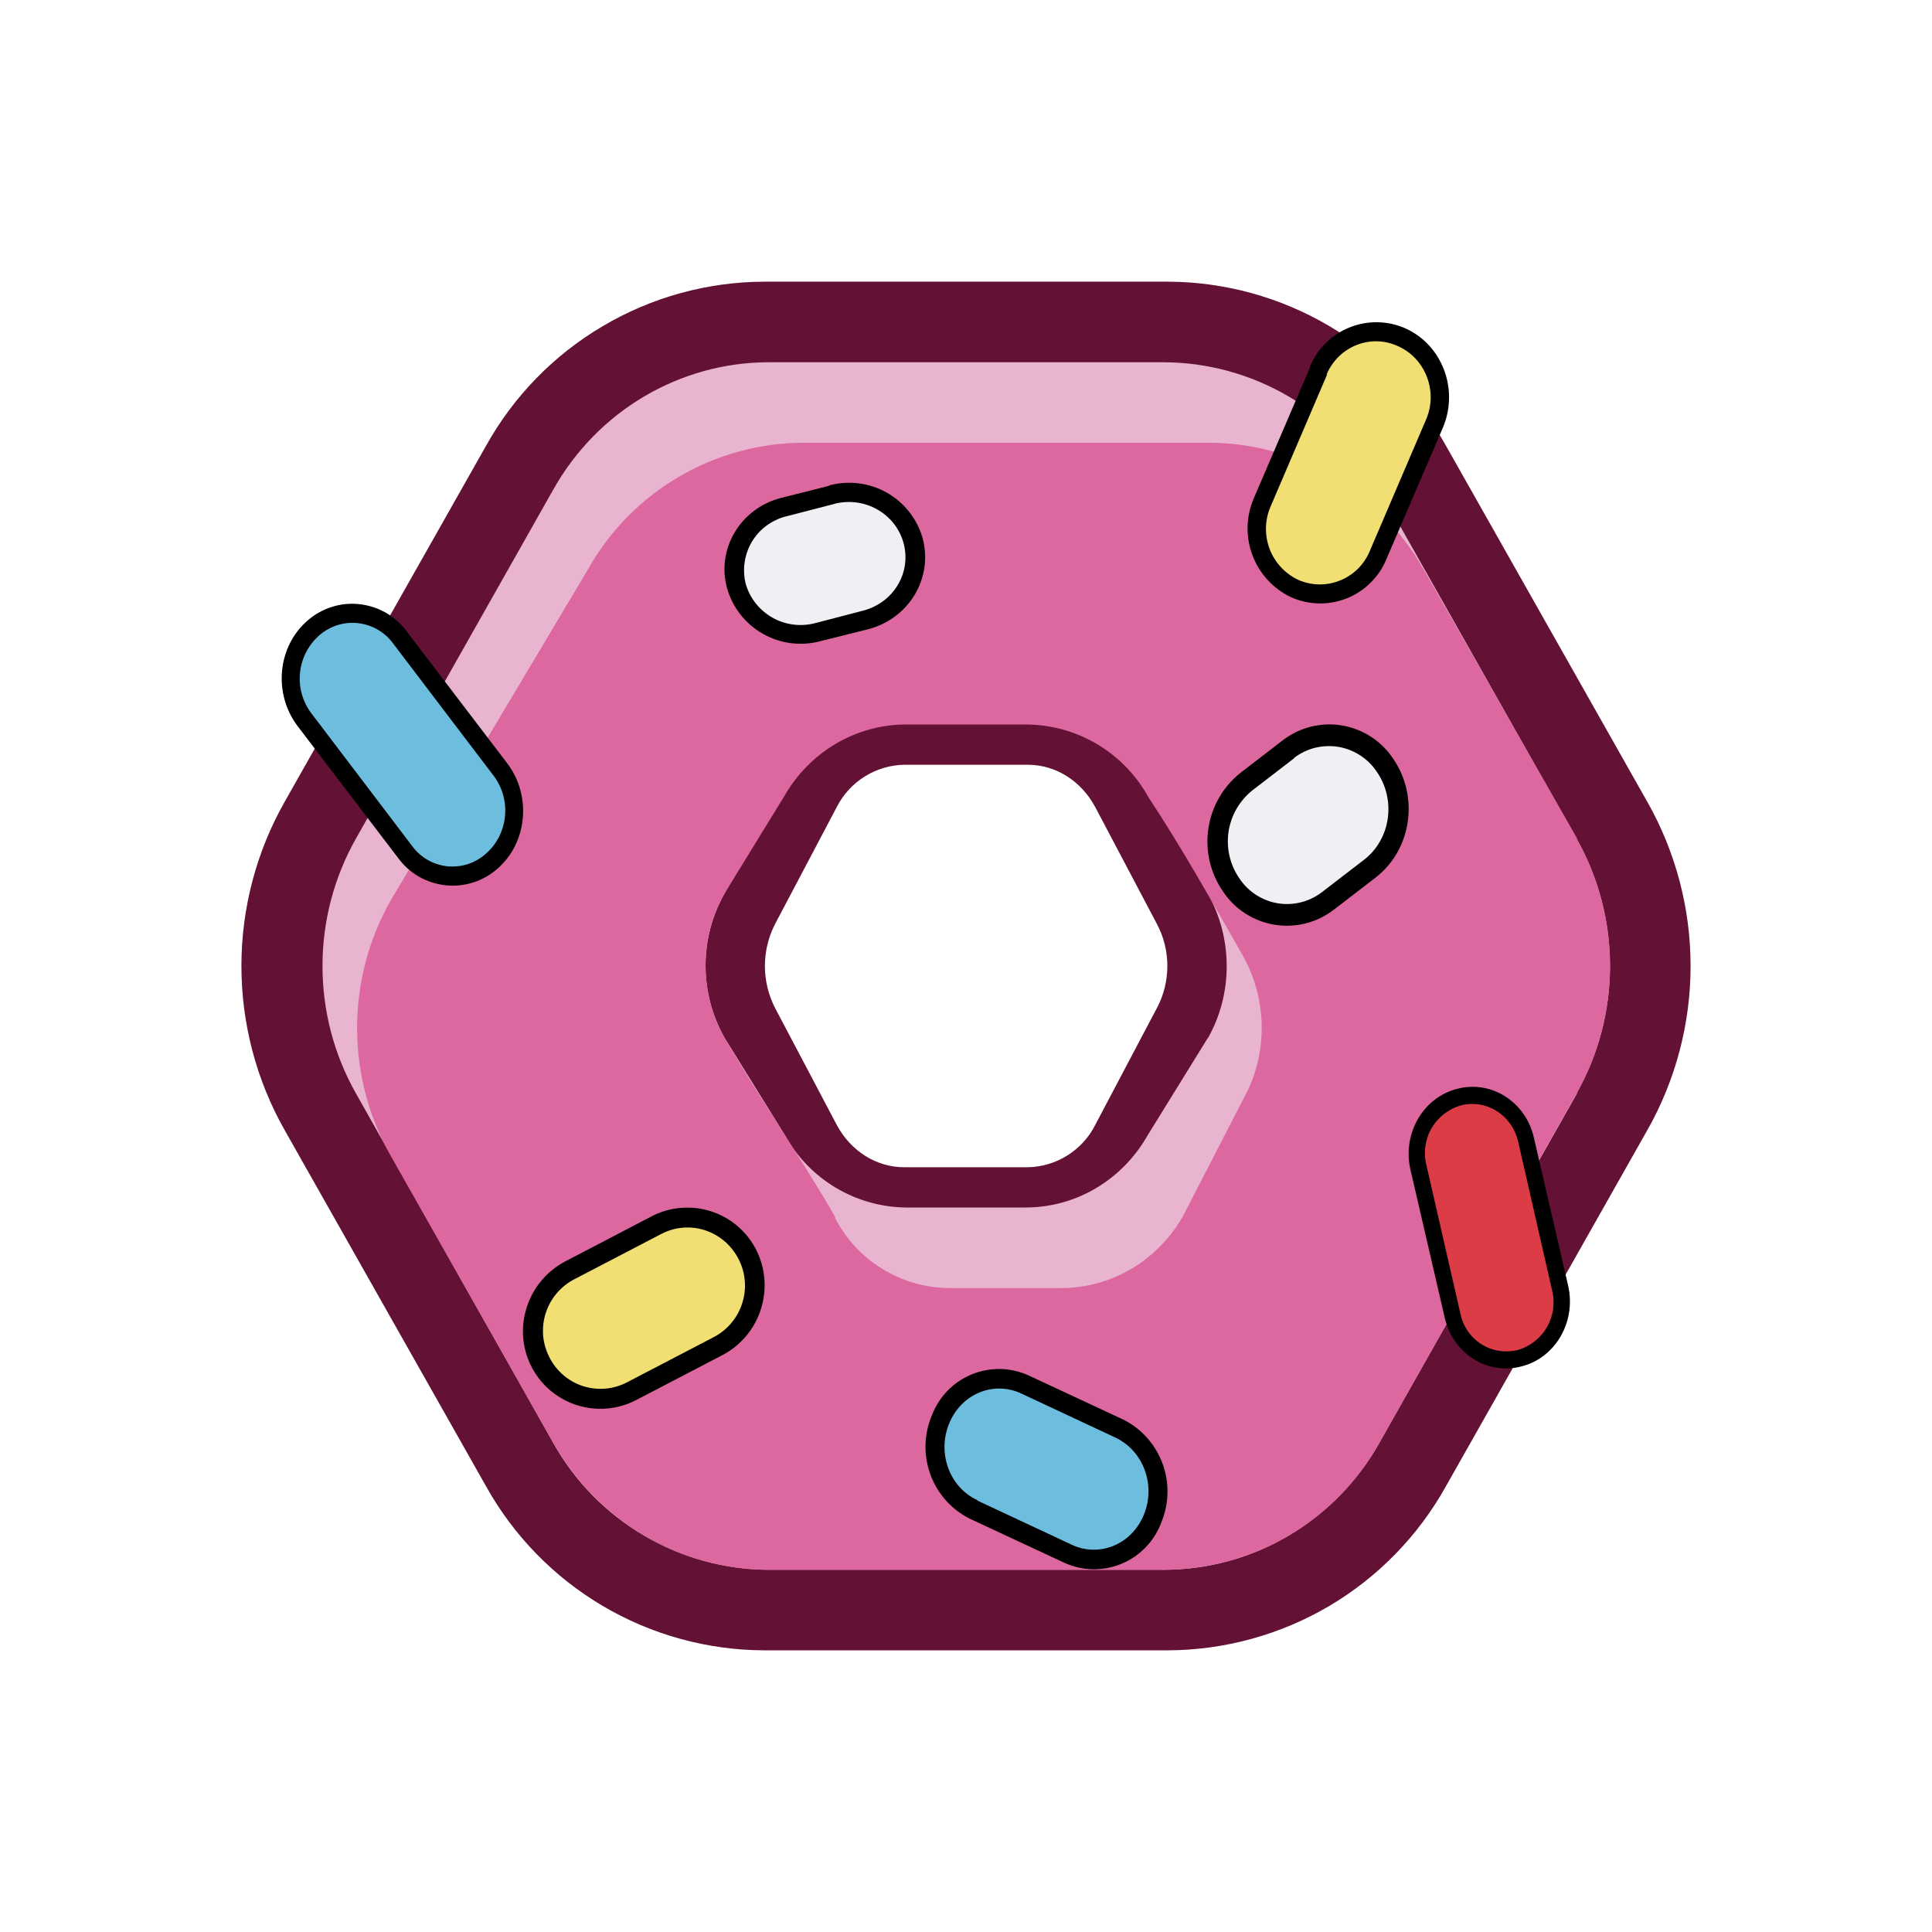 <svg width="24" height="24" viewBox="0 0 24 24" fill="none" xmlns="http://www.w3.org/2000/svg">
<path d="M20.466 14.035C20.817 13.414 21.001 12.713 21.001 12C21.001 11.287 20.817 10.586 20.466 9.965L17.961 5.535C17.618 4.92 17.118 4.408 16.512 4.05C15.905 3.692 15.215 3.502 14.511 3.499H9.49C8.786 3.502 8.096 3.692 7.49 4.05C6.883 4.407 6.383 4.919 6.04 5.534L3.534 9.964C3.183 10.585 2.999 11.286 2.999 11.999C2.999 12.713 3.183 13.414 3.534 14.035L6.039 18.465C6.382 19.08 6.882 19.592 7.488 19.95C8.095 20.308 8.785 20.498 9.489 20.501H14.51C15.214 20.498 15.904 20.308 16.511 19.951C17.117 19.593 17.617 19.081 17.96 18.466L20.466 14.035ZM14.37 11.475C14.545 11.8 14.545 12.2 14.37 12.525L13.605 13.975C13.526 14.131 13.406 14.262 13.258 14.354C13.11 14.447 12.94 14.497 12.765 14.5H11.235C10.885 14.5 10.57 14.3 10.395 13.975L9.63 12.525C9.546 12.363 9.502 12.183 9.502 12C9.502 11.817 9.546 11.637 9.63 11.475L10.395 10.025C10.474 9.869 10.594 9.738 10.742 9.646C10.89 9.553 11.06 9.503 11.235 9.5H12.765C13.115 9.5 13.43 9.7 13.605 10.025L14.37 11.475Z" fill="#631134"/>
<path fill-rule="evenodd" clip-rule="evenodd" d="M19.586 13.58C19.858 13.098 20 12.554 20 12C20 11.447 19.858 10.902 19.586 10.42L17.136 6.08C16.869 5.602 16.48 5.203 16.008 4.925C15.535 4.648 14.998 4.501 14.45 4.5H9.55C8.45 4.5 7.425 5.1 6.874 6.08L4.42 10.42C4.148 10.902 4.006 11.447 4.006 12C4.006 12.554 4.148 13.098 4.42 13.58L6.87 17.92C7.136 18.398 7.525 18.796 7.996 19.073C8.467 19.351 9.003 19.498 9.55 19.5H14.462C15.562 19.5 16.587 18.901 17.137 17.92L19.592 13.58H19.586ZM15.006 12.895C15.316 12.345 15.316 11.66 15.006 11.105L14.256 9.79C14.106 9.52 13.887 9.295 13.622 9.138C13.357 8.981 13.054 8.897 12.746 8.895H11.255C10.63 8.895 10.055 9.235 9.74 9.79L9 11.1C8.846 11.373 8.765 11.681 8.765 11.995C8.765 12.309 8.846 12.617 9 12.89L9.75 14.1C9.898 14.369 10.115 14.594 10.379 14.752C10.642 14.91 10.943 14.996 11.25 15H12.74C13.365 15 13.94 14.66 14.255 14.105L15 12.9L15.006 12.895Z" fill="#E8B4D0"/>
<path d="M19.587 10.42C19.859 10.902 20.001 11.447 20.001 12C20.001 12.554 19.859 13.098 19.587 13.58L17.137 17.921C16.87 18.399 16.481 18.798 16.009 19.076C15.536 19.354 14.999 19.5 14.451 19.501H9.551C8.451 19.501 7.435 18.901 6.881 17.936L4.85 14.351C4.578 13.869 4.436 13.325 4.436 12.771C4.436 12.217 4.578 11.673 4.85 11.191L7.3 7.08C7.567 6.602 7.956 6.203 8.428 5.926C8.9 5.648 9.437 5.501 9.985 5.5H15.016C16.116 5.5 17.126 6.1 17.681 7.065L19.591 10.415L19.587 10.42ZM10.371 15.126C10.507 15.391 10.713 15.613 10.967 15.767C11.222 15.921 11.514 16.002 11.811 16.001H13.181C13.806 16.001 14.381 15.661 14.696 15.106L15.441 13.66C15.751 13.11 15.751 12.43 15.441 11.875C15.056 11.2 14.686 10.54 14.261 9.895C14.111 9.625 13.891 9.399 13.625 9.242C13.359 9.085 13.055 9.001 12.746 9H11.256C10.631 9 10.056 9.34 9.74 9.895L9 11.1C8.846 11.373 8.765 11.681 8.765 11.995C8.765 12.309 8.846 12.617 9 12.89C9.4 13.585 9.98 14.425 10.376 15.12L10.371 15.126Z" fill="#DD679F"/>
<path d="M3.694 9.016C3.394 8.616 3.444 8.031 3.824 7.706C3.912 7.63 4.015 7.572 4.126 7.538C4.237 7.503 4.354 7.492 4.47 7.506C4.585 7.519 4.697 7.556 4.798 7.614C4.898 7.673 4.986 7.752 5.054 7.846L6.304 9.486C6.604 9.886 6.554 10.471 6.174 10.796C6.086 10.872 5.983 10.93 5.872 10.964C5.761 10.999 5.644 11.01 5.528 10.996C5.413 10.983 5.301 10.946 5.2 10.888C5.1 10.829 5.012 10.75 4.944 10.656L3.694 9.016Z" fill="black"/>
<path d="M3.87 8.864C3.759 8.719 3.708 8.538 3.727 8.357C3.745 8.176 3.832 8.008 3.97 7.889C4.035 7.833 4.111 7.791 4.193 7.765C4.275 7.74 4.361 7.731 4.447 7.741C4.532 7.75 4.615 7.777 4.689 7.82C4.764 7.862 4.829 7.92 4.88 7.989L6.13 9.634C6.36 9.934 6.314 10.369 6.03 10.61C5.965 10.667 5.889 10.71 5.807 10.736C5.725 10.761 5.639 10.77 5.553 10.761C5.467 10.751 5.385 10.724 5.31 10.681C5.236 10.638 5.171 10.58 5.12 10.51L3.87 8.864Z" fill="#6CBDDE"/>
<path d="M12.045 18.865C11.819 18.751 11.645 18.555 11.558 18.318C11.471 18.08 11.477 17.818 11.575 17.585C11.618 17.471 11.683 17.367 11.768 17.279C11.852 17.191 11.954 17.122 12.066 17.075C12.179 17.028 12.3 17.005 12.422 17.006C12.544 17.008 12.664 17.035 12.775 17.085L13.955 17.635C14.181 17.749 14.355 17.945 14.442 18.183C14.529 18.42 14.523 18.682 14.425 18.915C14.382 19.029 14.317 19.134 14.232 19.221C14.148 19.309 14.046 19.378 13.934 19.425C13.821 19.472 13.7 19.495 13.578 19.494C13.456 19.492 13.336 19.465 13.225 19.415L12.045 18.865Z" fill="black"/>
<path d="M12.14 18.635C11.795 18.475 11.64 18.05 11.79 17.685C11.94 17.315 12.34 17.15 12.685 17.31L13.86 17.86C14.205 18.025 14.36 18.45 14.21 18.815C14.06 19.185 13.66 19.35 13.315 19.19L12.14 18.64V18.635Z" fill="#6CBDDE"/>
<path d="M17.52 14.525C17.42 14.08 17.68 13.63 18.105 13.525C18.53 13.415 18.955 13.69 19.055 14.135L19.481 15.975C19.581 16.421 19.321 16.871 18.896 16.975C18.471 17.085 18.046 16.811 17.946 16.365L17.52 14.525Z" fill="black"/>
<path d="M17.72 14.476C17.68 14.32 17.703 14.155 17.783 14.016C17.864 13.877 17.995 13.775 18.15 13.731C18.47 13.651 18.786 13.856 18.86 14.186L19.28 16.026C19.32 16.182 19.297 16.347 19.217 16.486C19.137 16.625 19.005 16.728 18.85 16.771C18.735 16.799 18.614 16.791 18.503 16.749C18.392 16.706 18.297 16.63 18.231 16.532C18.187 16.467 18.157 16.393 18.141 16.316L17.72 14.476Z" fill="#DC3C46"/>
<path d="M16.27 4.56C16.315 4.449 16.382 4.348 16.467 4.264C16.551 4.179 16.652 4.113 16.763 4.068C16.874 4.023 16.993 4.001 17.113 4.003C17.233 4.005 17.351 4.031 17.46 4.08C17.915 4.285 18.125 4.835 17.925 5.31L17.225 6.94C17.18 7.051 17.114 7.151 17.029 7.235C16.945 7.32 16.845 7.386 16.734 7.431C16.624 7.476 16.505 7.498 16.386 7.496C16.267 7.494 16.149 7.468 16.04 7.42C15.818 7.315 15.646 7.129 15.559 6.899C15.472 6.67 15.478 6.415 15.575 6.19L16.275 4.56H16.27Z" fill="black"/>
<path d="M16.48 4.65C16.63 4.3 17.03 4.144 17.366 4.3C17.706 4.45 17.866 4.86 17.716 5.21L17.016 6.845C16.982 6.927 16.932 7.002 16.869 7.065C16.806 7.127 16.731 7.177 16.649 7.21C16.567 7.244 16.478 7.261 16.389 7.26C16.3 7.259 16.213 7.24 16.131 7.205C15.965 7.128 15.836 6.989 15.771 6.818C15.707 6.646 15.711 6.457 15.785 6.289L16.485 4.654L16.48 4.65Z" fill="#F1DF73"/>
<path d="M10.3 6.03C10.54 5.965 10.796 5.997 11.013 6.118C11.23 6.24 11.39 6.441 11.46 6.68C11.595 7.18 11.295 7.68 10.79 7.815L10.19 7.965C9.951 8.029 9.696 7.997 9.48 7.875C9.264 7.754 9.104 7.553 9.034 7.315C8.894 6.825 9.194 6.315 9.704 6.185L10.299 6.035L10.3 6.03Z" fill="black"/>
<path d="M10.36 6.26C10.74 6.16 11.124 6.38 11.224 6.745C11.324 7.11 11.104 7.485 10.724 7.585L10.129 7.74C9.95 7.788 9.759 7.764 9.598 7.674C9.436 7.583 9.316 7.433 9.264 7.255C9.242 7.167 9.237 7.075 9.25 6.986C9.263 6.896 9.293 6.809 9.34 6.731C9.386 6.653 9.447 6.585 9.52 6.531C9.593 6.477 9.676 6.437 9.764 6.415L10.364 6.26H10.36Z" fill="#F0EFF4"/>
<path d="M15.93 9.2C16.034 9.119 16.153 9.061 16.28 9.028C16.408 8.996 16.541 8.99 16.671 9.012C16.8 9.034 16.924 9.082 17.034 9.154C17.144 9.226 17.238 9.32 17.31 9.43C17.63 9.9 17.535 10.555 17.09 10.9L16.57 11.3C16.466 11.38 16.347 11.439 16.219 11.471C16.092 11.503 15.959 11.508 15.83 11.487C15.7 11.465 15.576 11.417 15.466 11.345C15.356 11.274 15.262 11.18 15.19 11.07C15.034 10.843 14.97 10.565 15.011 10.292C15.051 10.019 15.194 9.772 15.41 9.6L15.93 9.2Z" fill="black"/>
<path d="M16.075 9.415C16.153 9.356 16.242 9.313 16.337 9.289C16.433 9.266 16.532 9.262 16.628 9.278C16.725 9.295 16.817 9.331 16.899 9.385C16.981 9.438 17.051 9.508 17.105 9.59C17.345 9.94 17.275 10.426 16.945 10.68L16.425 11.08C16.348 11.14 16.259 11.184 16.164 11.208C16.069 11.232 15.97 11.237 15.873 11.221C15.776 11.205 15.684 11.169 15.601 11.115C15.519 11.062 15.449 10.992 15.395 10.91C15.279 10.742 15.232 10.536 15.261 10.334C15.291 10.132 15.396 9.948 15.555 9.82L16.075 9.42V9.415Z" fill="#F0EFF4"/>
<path d="M8.094 15.11C8.207 15.051 8.33 15.015 8.456 15.005C8.583 14.994 8.71 15.008 8.831 15.047C8.952 15.085 9.064 15.148 9.16 15.23C9.257 15.312 9.336 15.413 9.394 15.526C9.509 15.755 9.53 16.019 9.452 16.263C9.375 16.507 9.205 16.711 8.979 16.831L7.904 17.391C7.734 17.48 7.542 17.516 7.352 17.495C7.161 17.474 6.982 17.396 6.836 17.273C6.69 17.149 6.584 16.984 6.532 16.8C6.48 16.616 6.484 16.42 6.544 16.238C6.622 15.994 6.793 15.791 7.019 15.671L8.094 15.11Z" fill="black"/>
<path d="M8.21 15.331C8.56 15.146 8.99 15.281 9.175 15.641C9.355 15.991 9.22 16.426 8.865 16.611L7.79 17.171C7.706 17.215 7.615 17.242 7.521 17.25C7.427 17.258 7.332 17.247 7.242 17.219C7.153 17.19 7.069 17.143 6.998 17.082C6.926 17.02 6.867 16.945 6.825 16.861C6.782 16.777 6.755 16.685 6.747 16.591C6.74 16.497 6.75 16.402 6.779 16.312C6.808 16.222 6.854 16.138 6.915 16.066C6.976 15.994 7.051 15.934 7.135 15.891L8.21 15.331Z" fill="#F1DF73"/>
</svg>
